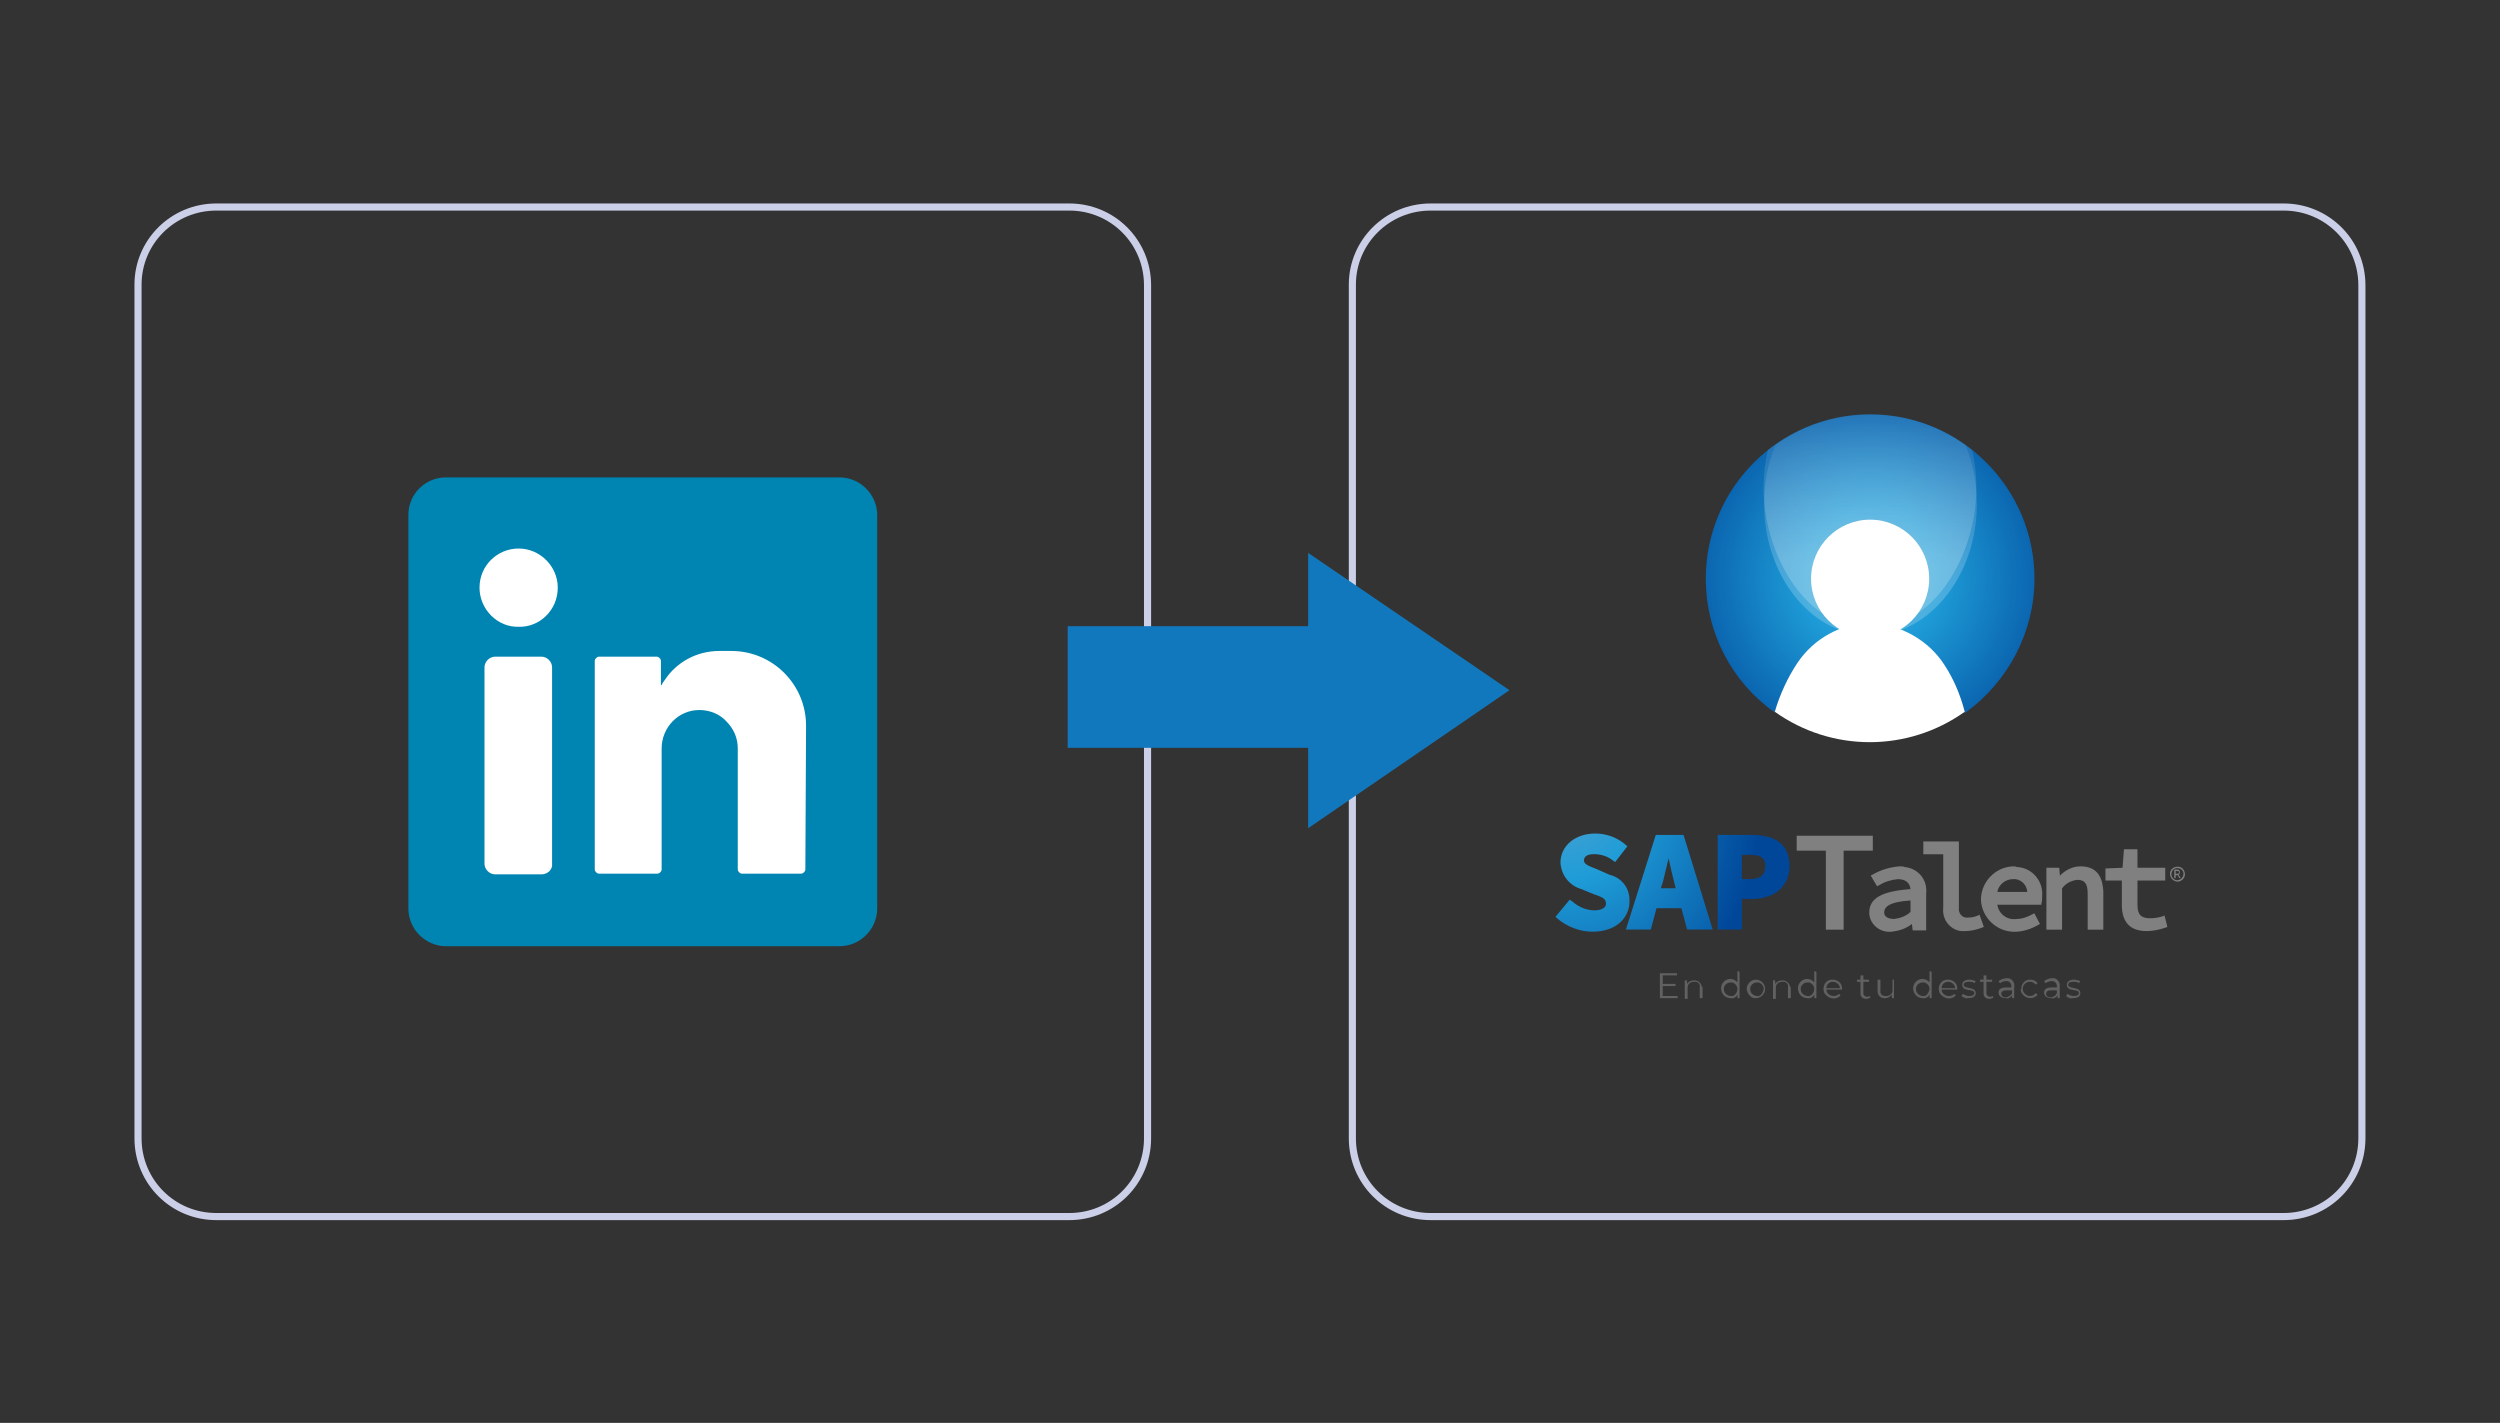 <?xml version="1.0" encoding="utf-8"?>
<!-- Generator: Adobe Illustrator 24.1.2, SVG Export Plug-In . SVG Version: 6.00 Build 0)  -->
<svg version="1.1" id="Capa_1" xmlns="http://www.w3.org/2000/svg" xmlns:xlink="http://www.w3.org/1999/xlink" x="0px" y="0px"
	 viewBox="0 0 351.4 200" style="enable-background:new 0 0 351.4 200;" xml:space="preserve">
<rect x="0" y="0" width="351.4" height="200" fill="#333333" stroke="none"/>
<style type="text/css">
	.st0{fill:none;stroke:#CBCFE7;}
	.st1{fill:#0084B1;}
	.st2{fill:#FFFFFF;}
	.st3{fill:url(#Trazado_219_1_);}
	.st4{fill:url(#Trazado_220_1_);}
	.st5{fill:url(#Trazado_221_1_);}
	.st6{fill:#808080;}
	.st7{fill:url(#Trazado_229_1_);}
	.st8{opacity:0.2;fill:url(#Trazado_231_1_);enable-background:new    ;}
	.st9{opacity:0.2;fill:url(#Trazado_232_1_);enable-background:new    ;}
	.st10{fill:#616161;}
	.st11{fill:#1278BD;}
</style>
<g id="Rectángulo_230">
	<path class="st0" d="M30.4,29.1h119.9c6.1,0,11,4.9,11,11V160c0,6.1-4.9,11-11,11H30.4c-6.1,0-11-4.9-11-11V40
		C19.4,34,24.3,29.1,30.4,29.1z"/>
</g>
<g>
	<path class="st1" d="M62.7,67.1H118c2.9,0,5.3,2.4,5.3,5.3v55.3c0,2.9-2.4,5.3-5.3,5.3H62.7c-2.9,0-5.3-2.4-5.3-5.3V72.4
		C57.4,69.4,59.8,67.1,62.7,67.1z"/>
	<g>
		<path class="st2" d="M72.9,77.1c3,0,5.5,2.5,5.5,5.5c0,3.2-2.6,5.6-5.5,5.5c-2.9,0.1-5.5-2.4-5.5-5.5
			C67.4,79.5,69.9,77.1,72.9,77.1z"/>
		<path class="st2" d="M76.1,122.9h-6.5c-0.8,0-1.5-0.7-1.5-1.5V93.8c0-0.8,0.7-1.5,1.5-1.5h6.5c0.8,0,1.5,0.7,1.5,1.5v27.6
			C77.7,122.2,77,122.9,76.1,122.9z"/>
		<path class="st2" d="M113.3,102c0-5.8-4.7-10.5-10.5-10.5h-1.7c-3.2,0-6,1.6-7.6,4c-0.2,0.3-0.4,0.5-0.5,0.8c-0.1,0-0.1,0-0.1,0
			v-3.4c0-0.3-0.3-0.6-0.6-0.6h-8.1c-0.3,0-0.6,0.3-0.6,0.6v29.3c0,0.3,0.3,0.6,0.6,0.6l8.2,0c0.3,0,0.6-0.3,0.6-0.6v-17
			c0-2.9,2.3-5.4,5.3-5.4c1.5,0,2.9,0.6,3.8,1.6c1,1,1.6,2.3,1.6,3.8v17c0,0.3,0.3,0.6,0.6,0.6l8.3,0c0.3,0,0.6-0.3,0.6-0.6
			L113.3,102L113.3,102z"/>
	</g>
</g>
<g id="Rectángulo_231" transform="translate(116.588)">
	<path class="st0" d="M84.5,29.1h119.9c6.1,0,11,4.9,11,11V160c0,6.1-4.9,11-11,11H84.5c-6.1,0-11-4.9-11-11V40
		C73.5,34,78.4,29.1,84.5,29.1z"/>
</g>
<g id="Grupo_390" transform="translate(136.639 20.445)">
	<g id="Grupo_185" transform="translate(0 0)">
		<g id="Grupo_181" transform="translate(0 40.214)">
			<g id="Grupo_179">
				<g id="Grupo_177">
					
						<radialGradient id="Trazado_219_1_" cx="91.747" cy="225.11" r="3.97" gradientTransform="matrix(9.389 0 0 -9.389 -778.21 2165.447)" gradientUnits="userSpaceOnUse">
						<stop  offset="1.000000e-03" style="stop-color:#4DA2D0"/>
						<stop  offset="0.301" style="stop-color:#1E9CD7"/>
						<stop  offset="0.984" style="stop-color:#00479A"/>
					</radialGradient>
					<path id="Trazado_219" class="st3" d="M89.6,62.3L88,61.6l-0.2-0.1c-1.1-0.4-1.8-0.7-1.8-1.2c0-0.8,0.9-0.9,1.4-0.9
						c1,0,2,0.3,2.8,1l0.2,0.1l1.7-2.2L92,58.2c-1.2-1.1-2.8-1.7-4.4-1.7c-2.8,0-4.9,1.7-4.9,4.1c0.1,1.7,1.2,3.2,2.9,3.7l1.7,0.7
						l0.3,0.1c1.1,0.4,1.5,0.6,1.5,1.3c0,0.5-0.6,0.9-1.6,0.9c-1.2,0-2.3-0.5-3.2-1.3L84,65.8l-2,2.4l0.2,0.2c1.4,1.2,3.2,1.9,5,1.9
						c3.6,0,5.2-2.2,5.2-4.2C92.5,64.2,91.3,62.7,89.6,62.3z"/>
					
						<radialGradient id="Trazado_220_1_" cx="91.016" cy="224.225" r="4.11" gradientTransform="matrix(9.063 0 0 -9.065 -743.257 2084.503)" gradientUnits="userSpaceOnUse">
						<stop  offset="1.000000e-03" style="stop-color:#4DA2D0"/>
						<stop  offset="0.301" style="stop-color:#1E9CD7"/>
						<stop  offset="0.984" style="stop-color:#00479A"/>
					</radialGradient>
					<path id="Trazado_220" class="st4" d="M96.1,56.7L91.9,70h3.5l0.8-3h3.5l0.8,3h3.6l-4.1-13.3H96.1z M97.1,63.3
						c0.2-0.9,0.5-2,0.8-3.3c0.2,0.9,0.4,1.8,0.6,2.6l0.4,1.6h-2.1L97.1,63.3z"/>
					
						<radialGradient id="Trazado_221_1_" cx="89.293" cy="224.225" r="4.11" gradientTransform="matrix(9.064 0 0 -9.065 -735.172 2084.503)" gradientUnits="userSpaceOnUse">
						<stop  offset="1.000000e-03" style="stop-color:#4DA2D0"/>
						<stop  offset="0.301" style="stop-color:#1E9CD7"/>
						<stop  offset="0.984" style="stop-color:#00479A"/>
					</radialGradient>
					<path id="Trazado_221" class="st5" d="M109.6,56.7h-4.8V70h3.4v-4.3h1.4c3.2,0,5.3-1.8,5.3-4.6
						C114.9,58.2,113.1,56.7,109.6,56.7z M108.2,59.5h1.2c1.5,0,2.1,0.5,2.1,1.6c0,1.2-0.7,1.8-2.1,1.8h-1.2V59.5z"/>
				</g>
				<g id="Grupo_178" transform="translate(23.104 0.213)">
					<path id="Trazado_222" class="st6" d="M92.8,58.7h4.1v11.1h2.5V58.7h4.1v-2.1H92.8L92.8,58.7z"/>
					<path id="Trazado_223" class="st6" d="M107.3,60.9c-1.4,0.1-2.7,0.5-3.9,1.2l-0.2,0.1l0.9,1.5l0.2-0.1c0.8-0.5,1.7-0.8,2.7-0.9
						c1.1,0,1.7,0.5,1.8,1.4c-4.1,0.3-5.8,1.3-5.8,3.3c0,1.5,1.3,2.7,2.8,2.7c0.1,0,0.2,0,0.2,0c1.1-0.1,2.1-0.4,3-1.1l0.1,0.9h1.9
						v-5.2c0.2-1.9-1.1-3.5-3-3.7C107.8,60.9,107.5,60.9,107.3,60.9z M108.8,65.7v1.6c-0.6,0.6-1.5,0.9-2.3,1
						c-0.4,0-1.4-0.1-1.4-0.9C105.1,66.7,105.6,65.9,108.8,65.7L108.8,65.7z"/>
					<path id="Trazado_224" class="st6" d="M118.3,67.8c-0.4,0.2-0.9,0.3-1.4,0.3c-0.7,0.1-1.2-0.4-1.3-1c0-0.1,0-0.2,0-0.3v-9.4h-5
						v1.8h2.8v7.5c-0.2,1.6,0.9,3.1,2.5,3.3c0.2,0,0.4,0,0.6,0c0.8,0,1.6-0.2,2.4-0.5l0.2-0.1l-0.6-1.7L118.3,67.8z"/>
					<path id="Trazado_225" class="st6" d="M123.2,60.9c-2.5,0.1-4.5,2.2-4.5,4.7c0.1,2.5,2.2,4.5,4.7,4.5c1.2,0,2.4-0.4,3.4-1
						l0.2-0.1l-0.8-1.5l-0.2,0.1c-0.7,0.4-1.5,0.7-2.3,0.7c-1.3,0.2-2.5-0.7-2.7-2h6.2l0-0.2c0.1-0.3,0.1-0.6,0.1-1
						c0.2-2.1-1.4-4-3.5-4.1C123.5,60.9,123.4,60.9,123.2,60.9z M123.2,62.7c1-0.1,1.9,0.7,2,1.7c0,0,0,0,0,0.1H121
						C121.2,63.4,122.2,62.7,123.2,62.7L123.2,62.7z"/>
					<path id="Trazado_226" class="st6" d="M132.7,60.9c-1.1,0-2.1,0.5-2.9,1.3l-0.1-1.1h-1.8v8.7h2.2V64c0.5-0.7,1.3-1.1,2.1-1.2
						c0.9,0,1.5,0.3,1.5,1.9v5.1h2.2v-5.4C135.8,62.8,135.3,60.9,132.7,60.9z"/>
					<path id="Trazado_227" class="st6" d="M144.5,67.8l-0.2,0.1c-0.6,0.2-1.2,0.3-1.8,0.3c-1.3,0-1.8-0.5-1.8-1.9v-3.4h3.9v-1.8
						h-3.9v-2.6h-1.9l-0.2,2.6l-2.4,0.1v1.7h2.3v3.4c0,2.5,1.2,3.7,3.5,3.7c0.9,0,1.8-0.2,2.7-0.5l0.2-0.1L144.5,67.8z"/>
				</g>
			</g>
			<g id="Grupo_180" transform="translate(58.975 3.163)">
				<path id="Trazado_228" class="st6" d="M109.4,59c0-0.6,0.5-1,1.1-1c0.6,0,1,0.5,1,1.1c0,0.5-0.5,1-1,1
					C109.9,60.1,109.4,59.6,109.4,59C109.4,59,109.4,59,109.4,59z M111.3,59c0-0.5-0.4-0.8-0.9-0.8c-0.5,0-0.8,0.4-0.8,0.9
					c0,0.4,0.4,0.8,0.8,0.8C110.9,59.9,111.3,59.5,111.3,59C111.3,59,111.3,59,111.3,59z M110,58.4h0.4c0.2,0,0.4,0.1,0.4,0.4
					c0,0.1-0.1,0.3-0.2,0.3l0.3,0.5h-0.2l-0.2-0.4h-0.3v0.4H110V58.4z M110.4,59c0.2,0,0.3-0.1,0.3-0.2c0-0.1-0.1-0.2-0.3-0.2h-0.2
					V59L110.4,59z"/>
			</g>
		</g>
		<g id="Grupo_184" transform="translate(14.426)">
			<g id="Grupo_182">
				
					<radialGradient id="Trazado_229_1_" cx="73.268" cy="281.962" r="1.099" gradientTransform="matrix(28.608 0 0 -28.616 -1984.214 8129.447)" gradientUnits="userSpaceOnUse">
					<stop  offset="1.000000e-03" style="stop-color:#4DA2D0"/>
					<stop  offset="0.301" style="stop-color:#1E9CD7"/>
					<stop  offset="0.984" style="stop-color:#00479A"/>
				</radialGradient>
				<path id="Trazado_229" class="st7" d="M134.9,60.9c0-12.7-10.3-23.1-23.1-23.1c-12.7,0-23.1,10.3-23.1,23.1
					c0,7.5,3.6,14.5,9.7,18.8c0.7-2.4,1.8-4.8,3.2-6.9c2.3-3.4,6.1-5.5,10.2-5.6c4.3,0.2,8.2,2.4,10.5,6.1c1.2,2,2.2,4.2,2.8,6.5
					C131.2,75.4,134.9,68.4,134.9,60.9z"/>
				<path id="Trazado_230" class="st2" d="M111.8,67.1c-4.1,0.1-7.9,2.2-10.2,5.6c-1.4,2.1-2.5,4.5-3.2,6.9c8,5.7,18.7,5.7,26.7,0
					c-0.6-2.3-1.5-4.5-2.8-6.5C120.1,69.6,116.1,67.3,111.8,67.1z"/>
			</g>
			
				<linearGradient id="Trazado_231_1_" gradientUnits="userSpaceOnUse" x1="74.405" y1="280.049" x2="74.397" y2="278.742" gradientTransform="matrix(20.444 0 0 -20.655 -1409.232 5816.449)">
				<stop  offset="0" style="stop-color:#FFFFFF;stop-opacity:0"/>
				<stop  offset="1" style="stop-color:#FFFFFF"/>
			</linearGradient>
			<path id="Trazado_231" class="st8" d="M126.8,50.4c0-2.8-0.5-5.7-1.6-8.3c-8-5.7-18.7-5.7-26.7,0c-1.1,2.6-1.6,5.5-1.6,8.3
				c0,8.3,4.5,15.4,10.6,17.7c2.8-1.2,5.9-1.2,8.7,0C122.3,65.7,126.8,58.7,126.8,50.4z"/>
			<g id="Grupo_183" transform="translate(5.531)">
				
					<linearGradient id="Trazado_232_1_" gradientUnits="userSpaceOnUse" x1="68.874" y1="279.813" x2="68.866" y2="278.403" gradientTransform="matrix(20.445 0 0 -19.974 -1301.743 5618.519)">
					<stop  offset="0" style="stop-color:#FFFFFF;stop-opacity:0"/>
					<stop  offset="1" style="stop-color:#FFFFFF"/>
				</linearGradient>
				<path id="Trazado_232" class="st9" d="M101.9,67c2.8-1.2,5.9-1.2,8.7,0c6.1-2.3,10.6-10.6,10.6-18.9c0-1.8-0.2-3.6-0.6-5.3
					c-8.4-6.7-20.3-6.7-28.7,0c-0.4,1.7-0.6,3.5-0.6,5.3C91.3,56.4,95.8,64.7,101.9,67z"/>
			</g>
			<ellipse id="Elipse_25" class="st2" cx="111.8" cy="60.9" rx="8.3" ry="8.3"/>
		</g>
	</g>
	<g id="Grupo_187" transform="translate(9.974 53.554)">
		<g id="Grupo_186">
			<path id="Trazado_233" class="st10" d="M89.2,66v0.3h-2.5v-3.5h2.4v0.3h-2v1.2h1.8v0.3h-1.8V66L89.2,66z"/>
			<path id="Trazado_234" class="st10" d="M92.7,64.8v1.5h-0.4v-1.5c0.1-0.4-0.2-0.8-0.6-0.8c-0.1,0-0.1,0-0.2,0
				c-0.5,0-0.9,0.3-0.9,0.8c0,0.1,0,0.1,0,0.2v1.4h-0.4v-2.6h0.3v0.5c0.2-0.3,0.6-0.5,1-0.5c0.6,0,1,0.4,1.1,0.9
				C92.7,64.7,92.7,64.8,92.7,64.8z"/>
			<path id="Trazado_235" class="st10" d="M97.9,62.6v3.7h-0.3v-0.5c-0.2,0.4-0.6,0.6-1,0.5c-0.7,0-1.3-0.6-1.3-1.4
				c0-0.7,0.6-1.3,1.3-1.3c0.4,0,0.8,0.2,1,0.5v-1.6L97.9,62.6z M97.6,65c0-0.5-0.5-1-1-0.9c-0.5,0-1,0.5-0.9,1c0,0.5,0.5,0.9,1,0.9
				C97.1,66.1,97.6,65.6,97.6,65C97.6,65.1,97.6,65.1,97.6,65L97.6,65z"/>
			<path id="Trazado_236" class="st10" d="M98.9,65c0-0.7,0.6-1.3,1.3-1.3c0.7,0,1.3,0.6,1.3,1.3c0,0.7-0.6,1.3-1.3,1.3
				C99.6,66.4,99,65.8,98.9,65C98.9,65.1,98.9,65.1,98.9,65z M101.3,65c0-0.5-0.5-1-1-0.9c-0.5,0-1,0.5-0.9,1c0,0.5,0.5,0.9,1,0.9
				C100.8,66.1,101.2,65.6,101.3,65C101.3,65.1,101.3,65.1,101.3,65z"/>
			<path id="Trazado_237" class="st10" d="M105.1,64.8v1.5h-0.4v-1.5c0.1-0.4-0.2-0.8-0.6-0.8c-0.1,0-0.1,0-0.2,0
				c-0.5,0-0.9,0.3-0.9,0.8c0,0.1,0,0.1,0,0.2v1.4h-0.4v-2.6h0.3v0.5c0.2-0.3,0.6-0.5,1-0.5c0.6,0,1,0.4,1.1,0.9
				C105.1,64.7,105.1,64.8,105.1,64.8z"/>
			<path id="Trazado_238" class="st10" d="M108.7,62.6v3.7h-0.3v-0.5c-0.2,0.4-0.6,0.6-1,0.5c-0.7,0-1.3-0.6-1.3-1.4
				c0-0.7,0.6-1.3,1.3-1.3c0.4,0,0.8,0.2,1,0.5v-1.6L108.7,62.6z M108.4,65c0-0.5-0.5-1-1-0.9c-0.5,0-1,0.5-0.9,1
				c0,0.5,0.5,0.9,1,0.9C107.9,66.1,108.4,65.6,108.4,65C108.4,65.1,108.4,65.1,108.4,65L108.4,65z"/>
			<path id="Trazado_239" class="st10" d="M112.3,65.1h-2.2c0,0.5,0.5,0.9,1,0.9c0,0,0,0,0,0c0.3,0,0.6-0.1,0.8-0.3l0.2,0.2
				c-0.5,0.6-1.4,0.6-2,0c-0.3-0.2-0.4-0.6-0.4-0.9c0-0.7,0.5-1.3,1.2-1.3c0,0,0.1,0,0.1,0c0.7,0,1.3,0.5,1.3,1.2c0,0,0,0.1,0,0.1
				C112.3,65.1,112.3,65.1,112.3,65.1z M110.1,64.9h1.9c0-0.5-0.5-0.9-1-0.9C110.5,64,110.1,64.4,110.1,64.9z"/>
			<path id="Trazado_240" class="st10" d="M116.3,66.2c-0.2,0.1-0.4,0.2-0.6,0.2c-0.4,0-0.7-0.2-0.8-0.6c0,0,0-0.1,0-0.2V64h-0.5
				v-0.3h0.5v-0.6h0.4v0.6h0.8V64h-0.8v1.6c0,0.2,0.1,0.4,0.4,0.5c0,0,0.1,0,0.1,0c0.1,0,0.3,0,0.4-0.1L116.3,66.2z"/>
			<path id="Trazado_241" class="st10" d="M119.6,63.7v2.6h-0.3v-0.5c-0.2,0.3-0.6,0.5-0.9,0.5c-0.6,0.1-1.1-0.4-1.1-0.9
				c0-0.1,0-0.1,0-0.2v-1.5h0.4v1.5c-0.1,0.4,0.2,0.8,0.6,0.8c0.1,0,0.1,0,0.2,0c0.5,0,0.9-0.3,0.9-0.8c0,0,0-0.1,0-0.1v-1.4
				L119.6,63.7z"/>
			<path id="Trazado_242" class="st10" d="M124.9,62.6v3.7h-0.3v-0.5c-0.2,0.4-0.6,0.6-1,0.5c-0.7,0-1.3-0.6-1.3-1.4
				c0-0.7,0.6-1.3,1.3-1.3c0.4,0,0.8,0.2,1,0.5v-1.6L124.9,62.6z M124.6,65c0-0.5-0.5-1-1-0.9c-0.5,0-1,0.5-0.9,1
				c0,0.5,0.5,0.9,1,0.9C124.1,66.1,124.5,65.6,124.6,65C124.6,65.1,124.6,65.1,124.6,65L124.6,65z"/>
			<path id="Trazado_243" class="st10" d="M128.5,65.1h-2.2c0,0.5,0.5,0.9,1,0.9c0,0,0,0,0,0c0.3,0,0.6-0.1,0.8-0.3l0.2,0.2
				c-0.5,0.6-1.4,0.6-2,0c-0.3-0.2-0.4-0.6-0.4-0.9c0-0.7,0.5-1.3,1.2-1.3c0,0,0.1,0,0.1,0c0.7,0,1.3,0.5,1.3,1.2c0,0,0,0.1,0,0.1
				C128.5,65.1,128.5,65.1,128.5,65.1z M126.3,64.9h1.9c0-0.5-0.5-0.9-1-0.9C126.7,64,126.3,64.4,126.3,64.9z"/>
			<path id="Trazado_244" class="st10" d="M129.1,66l0.2-0.3c0.3,0.2,0.6,0.3,0.9,0.3c0.5,0,0.7-0.2,0.7-0.4c0-0.7-1.7-0.1-1.7-1.2
				c0-0.4,0.4-0.7,1-0.7c0.3,0,0.6,0.1,0.9,0.2l-0.2,0.3c-0.2-0.2-0.5-0.2-0.8-0.2c-0.5,0-0.7,0.2-0.7,0.4c0,0.7,1.7,0.2,1.7,1.2
				c0,0.5-0.4,0.7-1.1,0.7C129.8,66.4,129.5,66.3,129.1,66z"/>
			<path id="Trazado_245" class="st10" d="M133.6,66.2c-0.2,0.1-0.4,0.2-0.6,0.2c-0.4,0-0.7-0.2-0.8-0.6c0,0,0-0.1,0-0.2V64h-0.5
				v-0.3h0.5v-0.6h0.4v0.6h0.8V64h-0.8v1.6c0,0.2,0.1,0.4,0.4,0.5c0,0,0.1,0,0.1,0c0.1,0,0.3,0,0.4-0.1L133.6,66.2z"/>
			<path id="Trazado_246" class="st10" d="M136.5,64.7v1.6h-0.3v-0.4c-0.2,0.3-0.5,0.5-0.9,0.4c-0.6,0-1-0.3-1-0.8
				c0-0.4,0.3-0.7,1-0.7h0.8v-0.2c0-0.4-0.3-0.7-0.7-0.7c-0.3,0-0.6,0.1-0.9,0.3l-0.2-0.3c0.3-0.2,0.7-0.4,1.1-0.4
				c0.5-0.1,1,0.3,1.1,0.8C136.5,64.6,136.6,64.6,136.5,64.7z M136.2,65.6v-0.4h-0.8c-0.5,0-0.7,0.2-0.7,0.5c0,0.3,0.2,0.5,0.7,0.5
				C135.7,66.1,136.1,65.9,136.2,65.6L136.2,65.6z"/>
			<path id="Trazado_247" class="st10" d="M137.5,65c0-0.7,0.5-1.3,1.2-1.3c0,0,0.1,0,0.1,0c0.4,0,0.8,0.2,1,0.5l-0.3,0.2
				c-0.2-0.3-0.5-0.4-0.8-0.4c-0.6,0-1,0.5-1,1s0.5,1,1,1c0.3,0,0.6-0.1,0.8-0.4l0.3,0.2c-0.2,0.3-0.6,0.5-1,0.5
				c-0.7,0-1.3-0.5-1.4-1.2C137.5,65.1,137.5,65.1,137.5,65z"/>
			<path id="Trazado_248" class="st10" d="M142.9,64.7v1.6h-0.3v-0.4c-0.2,0.3-0.5,0.5-0.9,0.4c-0.6,0-1-0.3-1-0.8
				c0-0.4,0.3-0.7,1-0.7h0.8v-0.2c0-0.4-0.3-0.7-0.7-0.7c-0.3,0-0.6,0.1-0.9,0.3l-0.2-0.3c0.3-0.2,0.7-0.4,1.1-0.4
				c0.5-0.1,1,0.3,1.1,0.8C142.9,64.6,142.9,64.6,142.9,64.7z M142.5,65.6v-0.4h-0.8c-0.5,0-0.7,0.2-0.7,0.5c0,0.3,0.2,0.5,0.7,0.5
				C142.1,66.1,142.4,65.9,142.5,65.6L142.5,65.6z"/>
			<path id="Trazado_249" class="st10" d="M143.8,66l0.2-0.3c0.3,0.2,0.6,0.3,0.9,0.3c0.5,0,0.7-0.2,0.7-0.4c0-0.7-1.7-0.1-1.7-1.2
				c0-0.4,0.4-0.7,1-0.7c0.3,0,0.6,0.1,0.9,0.2l-0.2,0.3c-0.2-0.2-0.5-0.2-0.8-0.2c-0.5,0-0.7,0.2-0.7,0.4c0,0.7,1.7,0.2,1.7,1.2
				c0,0.5-0.4,0.7-1.1,0.7C144.5,66.4,144.1,66.3,143.8,66z"/>
		</g>
	</g>
</g>
<g id="Grupo_389" transform="translate(89.772 33.714)">
	<path id="Polígono_4" class="st11" d="M122.4,63.3L94.1,82.7V44L122.4,63.3z"/>
	<rect id="Rectángulo_232" x="60.3" y="54.3" class="st11" width="37.5" height="17.1"/>
</g>
</svg>
